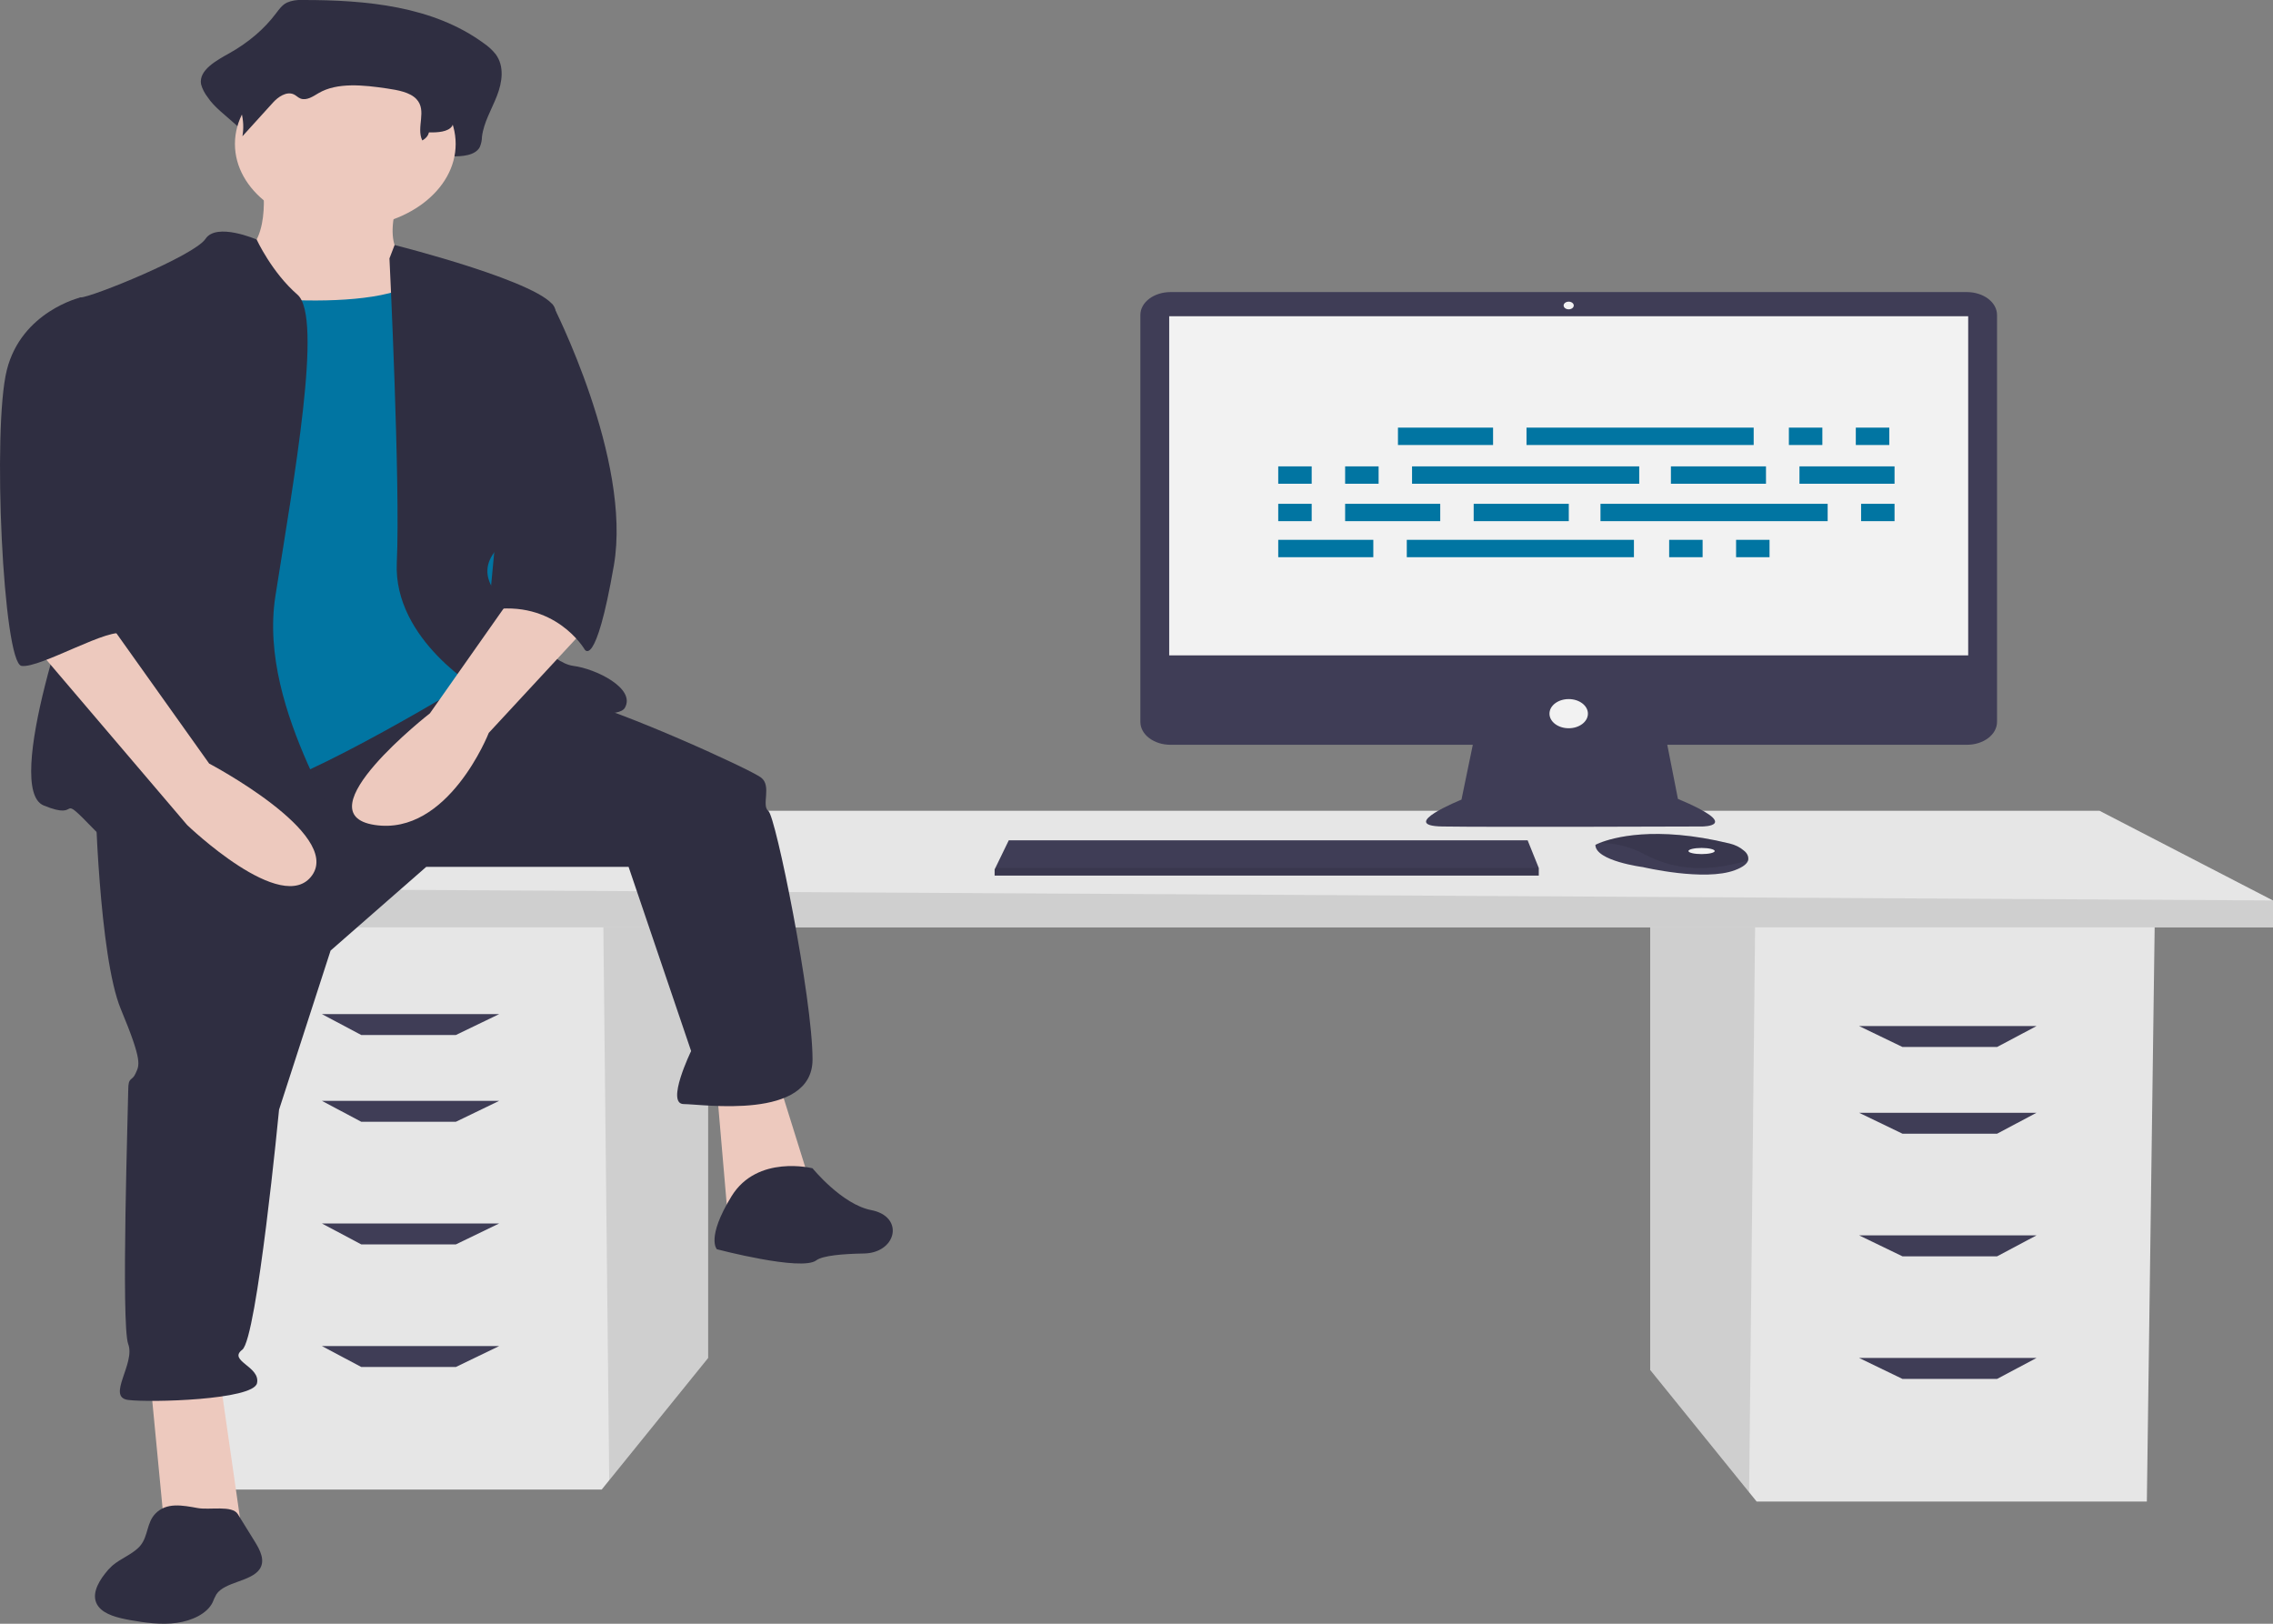 <svg width="70" height="50" viewBox="0 0 70 50" fill="none" xmlns="http://www.w3.org/2000/svg">
<rect x="0" y="0" width="70" height="50" fill="#808080" stroke="none"/>
<g clip-path="url(#clip0_6896_23841)">
<path d="M50.82 28.373V42.185L53.866 45.95L54.098 46.237H66.115L66.358 28.373H50.82Z" fill="#E6E6E6"/>
<path opacity="0.1" d="M50.82 28.373V42.185L53.866 45.95L54.053 28.373H50.82Z" fill="black"/>
<path d="M21.808 28.004V41.816L18.762 45.581L18.53 45.868H6.513L6.27 28.004H21.808Z" fill="#E6E6E6"/>
<path opacity="0.1" d="M21.808 28.004V41.816L18.762 45.581L18.575 28.004H21.808Z" fill="black"/>
<path d="M70 27.729V28.558H4.692V27.361L10.761 24.967H64.659L70 27.729Z" fill="#E6E6E6"/>
<path opacity="0.1" d="M70 27.728V28.556H4.692V27.359L70 27.728Z" fill="black"/>
<path d="M14.039 31.871H11.126L9.912 31.227H15.374L14.039 31.871Z" fill="#3F3D56"/>
<path d="M14.039 34.543H11.126L9.912 33.898H15.374L14.039 34.543Z" fill="#3F3D56"/>
<path d="M14.039 38.319H11.126L9.912 37.674H15.374L14.039 38.319Z" fill="#3F3D56"/>
<path d="M14.039 42.094H11.126L9.912 41.449H15.374L14.039 42.094Z" fill="#3F3D56"/>
<path d="M58.589 32.24H61.503L62.717 31.596H57.254L58.589 32.24Z" fill="#3F3D56"/>
<path d="M58.589 34.91H61.503L62.717 34.266H57.254L58.589 34.91Z" fill="#3F3D56"/>
<path d="M58.589 38.686H61.503L62.717 38.041H57.254L58.589 38.686Z" fill="#3F3D56"/>
<path d="M58.589 42.461H61.503L62.717 41.816H57.254L58.589 42.461Z" fill="#3F3D56"/>
<path d="M60.573 8.994H36.047C35.925 8.994 35.804 9.012 35.692 9.048C35.579 9.083 35.477 9.135 35.391 9.2C35.305 9.266 35.236 9.343 35.19 9.428C35.143 9.514 35.119 9.605 35.119 9.698V22.23C35.119 22.323 35.143 22.414 35.19 22.5C35.236 22.585 35.305 22.663 35.391 22.728C35.477 22.793 35.579 22.845 35.692 22.881C35.804 22.916 35.925 22.934 36.047 22.934H45.357L45.008 24.623C45.008 24.623 43.015 25.427 44.417 25.45C45.818 25.474 52.421 25.45 52.421 25.45C52.421 25.45 53.698 25.45 51.674 24.6L51.346 22.934H60.573C60.695 22.934 60.816 22.916 60.928 22.881C61.041 22.845 61.143 22.793 61.229 22.728C61.315 22.663 61.384 22.585 61.43 22.5C61.477 22.414 61.501 22.323 61.501 22.23V9.698C61.501 9.605 61.477 9.514 61.43 9.428C61.384 9.343 61.315 9.266 61.229 9.2C61.143 9.135 61.041 9.083 60.928 9.048C60.816 9.012 60.695 8.994 60.573 8.994Z" fill="#3F3D56"/>
<path d="M60.613 9.738H36.007V20.181H60.613V9.738Z" fill="#F2F2F2"/>
<path d="M48.31 9.525C48.396 9.525 48.466 9.472 48.466 9.407C48.466 9.342 48.396 9.289 48.31 9.289C48.224 9.289 48.154 9.342 48.154 9.407C48.154 9.472 48.224 9.525 48.31 9.525Z" fill="#F2F2F2"/>
<path d="M48.31 22.425C48.637 22.425 48.902 22.224 48.902 21.976C48.902 21.728 48.637 21.527 48.31 21.527C47.983 21.527 47.718 21.728 47.718 21.976C47.718 22.224 47.983 22.425 48.31 22.425Z" fill="#F2F2F2"/>
<path d="M47.388 26.726V26.962H30.631V26.773L30.654 26.726L31.067 25.875H47.045L47.388 26.726Z" fill="#3F3D56"/>
<path d="M53.836 26.493C53.806 26.592 53.691 26.697 53.43 26.795C52.496 27.15 50.596 26.701 50.596 26.701C50.596 26.701 49.132 26.512 49.132 26.016C49.173 25.994 49.216 25.975 49.26 25.958C49.653 25.8 50.956 25.411 53.265 25.974C53.435 26.015 53.587 26.09 53.704 26.192C53.756 26.231 53.795 26.279 53.818 26.331C53.841 26.383 53.847 26.439 53.836 26.493Z" fill="#3F3D56"/>
<path opacity="0.1" d="M53.836 26.493C52.693 26.826 51.673 26.851 50.627 26.299C50.231 26.077 49.752 25.958 49.26 25.958C49.653 25.8 50.956 25.411 53.265 25.974C53.435 26.015 53.587 26.09 53.704 26.192C53.756 26.231 53.795 26.279 53.818 26.331C53.841 26.383 53.847 26.439 53.836 26.493Z" fill="black"/>
<path d="M52.403 26.3C52.626 26.3 52.807 26.258 52.807 26.206C52.807 26.154 52.626 26.111 52.403 26.111C52.179 26.111 51.998 26.154 51.998 26.206C51.998 26.258 52.179 26.3 52.403 26.3Z" fill="#F2F2F2"/>
<path opacity="0.1" d="M47.388 26.725V26.961H30.631V26.772L30.654 26.725H47.388Z" fill="black"/>
<path d="M9.317 0C9.147 -0.01 8.977 0.018 8.829 0.083C8.684 0.158 8.592 0.291 8.498 0.414C8.141 0.89 7.657 1.304 7.078 1.631C6.656 1.866 6.119 2.158 6.191 2.591C6.229 2.733 6.299 2.87 6.397 2.996C6.786 3.592 7.849 4.053 7.745 4.733C8.131 4.242 7.614 3.999 8.001 3.508C8.185 3.274 8.505 3.01 8.783 3.156C8.877 3.206 8.938 3.294 9.035 3.337C9.266 3.44 9.512 3.243 9.717 3.104C10.424 2.623 11.428 2.749 12.307 2.899C12.722 2.969 13.178 3.062 13.423 3.363C13.746 3.759 13.117 4.186 12.958 4.633C12.945 4.671 12.944 4.711 12.956 4.749C12.968 4.788 12.992 4.823 13.026 4.853C13.06 4.883 13.102 4.906 13.151 4.921C13.199 4.935 13.251 4.94 13.303 4.936C13.566 4.917 13.879 4.9 13.895 4.813C14.226 4.822 14.633 4.793 14.775 4.531C14.819 4.427 14.842 4.319 14.843 4.21C14.896 3.77 15.142 3.368 15.305 2.949C15.468 2.53 15.539 2.039 15.264 1.668C15.165 1.544 15.044 1.432 14.903 1.335C13.34 0.188 11.285 -0.002 9.317 0Z" fill="#2F2E41"/>
<path d="M8.084 5.593C8.084 5.593 8.424 7.742 7.178 7.914C5.932 8.085 8.311 11.008 8.311 11.008L13.976 11.523L12.617 8.085C12.617 8.085 11.71 7.828 12.277 6.109C12.843 4.39 8.084 5.593 8.084 5.593Z" fill="#EDC9BE"/>
<path d="M4.629 42.506L5.082 47.233H7.461L6.782 42.506H4.629Z" fill="#EDC9BE"/>
<path d="M22.078 33.568L22.418 37.522L25.024 36.662L24.004 33.397L22.078 33.568Z" fill="#EDC9BE"/>
<path d="M2.929 24.458C2.929 24.458 3.042 29.443 3.722 31.076C4.402 32.709 4.289 32.795 4.176 33.053C4.062 33.311 3.949 33.139 3.949 33.569C3.949 33.998 3.722 40.788 3.949 41.39C4.176 41.991 3.269 43.023 3.949 43.109C4.629 43.195 7.801 43.109 7.915 42.593C8.028 42.077 7.008 41.906 7.461 41.562C7.915 41.218 8.594 34.17 8.594 34.17L10.181 29.271L13.127 26.693H19.358L21.284 32.365C21.284 32.365 20.491 33.998 21.058 33.998C21.624 33.998 25.023 34.514 25.023 32.623C25.023 30.732 23.89 25.146 23.664 24.974C23.437 24.802 23.777 24.201 23.437 23.943C23.097 23.685 19.131 21.88 17.659 21.536C16.186 21.192 14.119 20.783 14.119 20.783L2.929 24.458Z" fill="#2F2E41"/>
<path d="M25.023 35.975C25.023 35.975 23.324 35.545 22.53 36.834C21.737 38.124 22.077 38.468 22.077 38.468C22.077 38.468 24.683 39.155 25.137 38.811C25.334 38.662 25.96 38.61 26.604 38.599C27.586 38.582 27.847 37.529 26.92 37.283C26.892 37.276 26.864 37.27 26.836 37.264C25.93 37.092 25.023 35.975 25.023 35.975Z" fill="#2F2E41"/>
<path d="M10.634 7.01C12.511 7.01 14.033 5.856 14.033 4.432C14.033 3.008 12.511 1.854 10.634 1.854C8.757 1.854 7.235 3.008 7.235 4.432C7.235 5.856 8.757 7.01 10.634 7.01Z" fill="#EDC9BE"/>
<path d="M6.215 8.988C6.215 8.988 11.767 9.847 13.126 8.472C14.486 7.097 15.053 12.34 15.053 12.34L15.732 17.84L14.713 20.848C14.713 20.848 9.387 24.114 7.688 24.372C5.988 24.63 3.382 24.802 3.382 24.802C3.382 24.802 4.175 15.262 4.175 15.09C4.175 14.918 6.215 8.988 6.215 8.988Z" fill="#0175A2"/>
<path d="M7.904 7.376C7.904 7.376 6.669 6.839 6.329 7.355C5.989 7.87 2.816 9.16 2.476 9.16C2.136 9.16 3.156 16.293 2.703 17.153C2.25 18.012 0.097 24.286 1.343 24.802C2.59 25.317 1.683 24.286 2.93 25.575C4.176 26.864 10.294 26.864 10.634 26.349C10.974 25.833 7.915 21.966 8.481 18.356C9.048 14.746 9.954 9.761 9.161 9.074C8.368 8.386 7.904 7.376 7.904 7.376Z" fill="#2F2E41"/>
<path d="M11.994 7.957L12.152 7.545C12.152 7.545 16.866 8.73 17.092 9.504C17.319 10.277 17.206 15.692 16.413 16.122C15.619 16.552 14.486 17.239 15.279 18.27C16.073 19.302 16.979 20.419 17.659 20.505C18.339 20.591 19.585 21.193 19.245 21.794C18.905 22.396 14.826 21.279 14.826 21.279C14.826 21.279 12.107 19.732 12.22 17.325C12.334 14.919 11.994 7.957 11.994 7.957Z" fill="#2F2E41"/>
<path d="M15.959 18.098L13.24 21.965C13.24 21.965 9.274 25.059 11.54 25.403C13.806 25.747 15.053 22.567 15.053 22.567L17.998 19.387L15.959 18.098Z" fill="#EDC9BE"/>
<path d="M9.483 0.675C9.346 0.668 9.208 0.688 9.085 0.734C8.974 0.796 8.882 0.876 8.816 0.968C8.514 1.312 8.12 1.606 7.66 1.828C7.316 1.994 6.879 2.201 6.938 2.506C6.97 2.609 7.027 2.706 7.105 2.793C7.424 3.218 7.55 3.711 7.466 4.196L8.411 3.154C8.561 2.989 8.822 2.802 9.048 2.906C9.124 2.941 9.174 3.003 9.253 3.034C9.441 3.107 9.642 2.968 9.808 2.869C10.383 2.529 11.201 2.618 11.917 2.724C12.255 2.774 12.626 2.84 12.825 3.052C13.157 3.406 12.811 3.916 13.004 4.324C13.059 4.296 13.104 4.259 13.14 4.216C13.175 4.174 13.198 4.126 13.209 4.077C13.479 4.083 13.81 4.063 13.926 3.878C13.961 3.805 13.98 3.729 13.981 3.651C14.024 3.34 14.224 3.056 14.357 2.76C14.49 2.464 14.548 2.117 14.323 1.854C14.242 1.765 14.143 1.686 14.03 1.619C12.758 0.808 11.085 0.674 9.483 0.675Z" fill="#2F2E41"/>
<path d="M15.959 9.16L17.015 9.373C17.015 9.373 19.471 14.145 18.905 17.411C18.338 20.677 17.999 19.989 17.999 19.989C17.999 19.989 17.092 18.442 15.053 18.786L15.959 9.16Z" fill="#2F2E41"/>
<path d="M4.786 46.609C4.513 46.89 4.568 47.293 4.326 47.59C4.116 47.848 3.72 47.984 3.458 48.212C3.374 48.288 3.3 48.37 3.235 48.456C2.991 48.765 2.794 49.161 3.033 49.472C3.226 49.722 3.632 49.82 4.003 49.887C4.473 49.971 4.961 50.038 5.437 49.974C5.912 49.91 6.377 49.689 6.546 49.346C6.579 49.26 6.619 49.175 6.665 49.092C6.922 48.707 7.73 48.703 7.994 48.321C8.179 48.053 8.009 47.73 7.839 47.457L7.322 46.622C7.15 46.345 6.453 46.504 6.09 46.438C5.616 46.352 5.127 46.256 4.786 46.609Z" fill="#2F2E41"/>
<path d="M1.003 19.817L5.762 25.403C5.762 25.403 8.708 28.239 9.614 26.95C10.52 25.661 6.441 23.512 6.441 23.512L3.382 19.215L1.003 19.817Z" fill="#EDC9BE"/>
<path d="M3.382 9.332L2.476 9.16C2.476 9.16 0.663 9.59 0.21 11.395C-0.243 13.2 0.097 20.419 0.663 20.505C1.23 20.591 3.461 19.248 3.818 19.533C4.176 19.817 3.043 18.356 3.382 17.583C3.722 16.809 3.382 9.332 3.382 9.332Z" fill="#2F2E41"/>
<path d="M45.981 13.168H43.052V13.703H45.981V13.168Z" fill="#0175A2"/>
<path d="M56.122 13.168H55.091V13.703H56.122V13.168Z" fill="#0175A2"/>
<path d="M58.183 13.168H57.152V13.703H58.183V13.168Z" fill="#0175A2"/>
<path d="M54.007 13.168H47.011V13.703H54.007V13.168Z" fill="#0175A2"/>
<path d="M42.293 16.623H39.365V17.158H42.293V16.623Z" fill="#0175A2"/>
<path d="M52.434 16.623H51.404V17.158H52.434V16.623Z" fill="#0175A2"/>
<path d="M54.495 16.623H53.465V17.158H54.495V16.623Z" fill="#0175A2"/>
<path d="M50.319 16.623H43.324V17.158H50.319V16.623Z" fill="#0175A2"/>
<path d="M54.386 14.361H51.458V14.896H54.386V14.361Z" fill="#0175A2"/>
<path d="M58.345 14.361H55.417V14.896H58.345V14.361Z" fill="#0175A2"/>
<path d="M40.395 14.361H39.365V14.896H40.395V14.361Z" fill="#0175A2"/>
<path d="M42.456 14.361H41.425V14.896H42.456V14.361Z" fill="#0175A2"/>
<path d="M50.482 14.361H43.486V14.896H50.482V14.361Z" fill="#0175A2"/>
<path d="M48.313 15.514H45.384V16.048H48.313V15.514Z" fill="#0175A2"/>
<path d="M44.354 15.514H41.425V16.048H44.354V15.514Z" fill="#0175A2"/>
<path d="M40.395 15.514H39.365V16.048H40.395V15.514Z" fill="#0175A2"/>
<path d="M58.345 15.514H57.315V16.048H58.345V15.514Z" fill="#0175A2"/>
<path d="M56.285 15.514H49.289V16.048H56.285V15.514Z" fill="#0175A2"/>
</g>
<defs>
<clipPath id="clip0_6896_23841">
<rect width="70" height="50" fill="white"/>
</clipPath>
</defs>
</svg>
